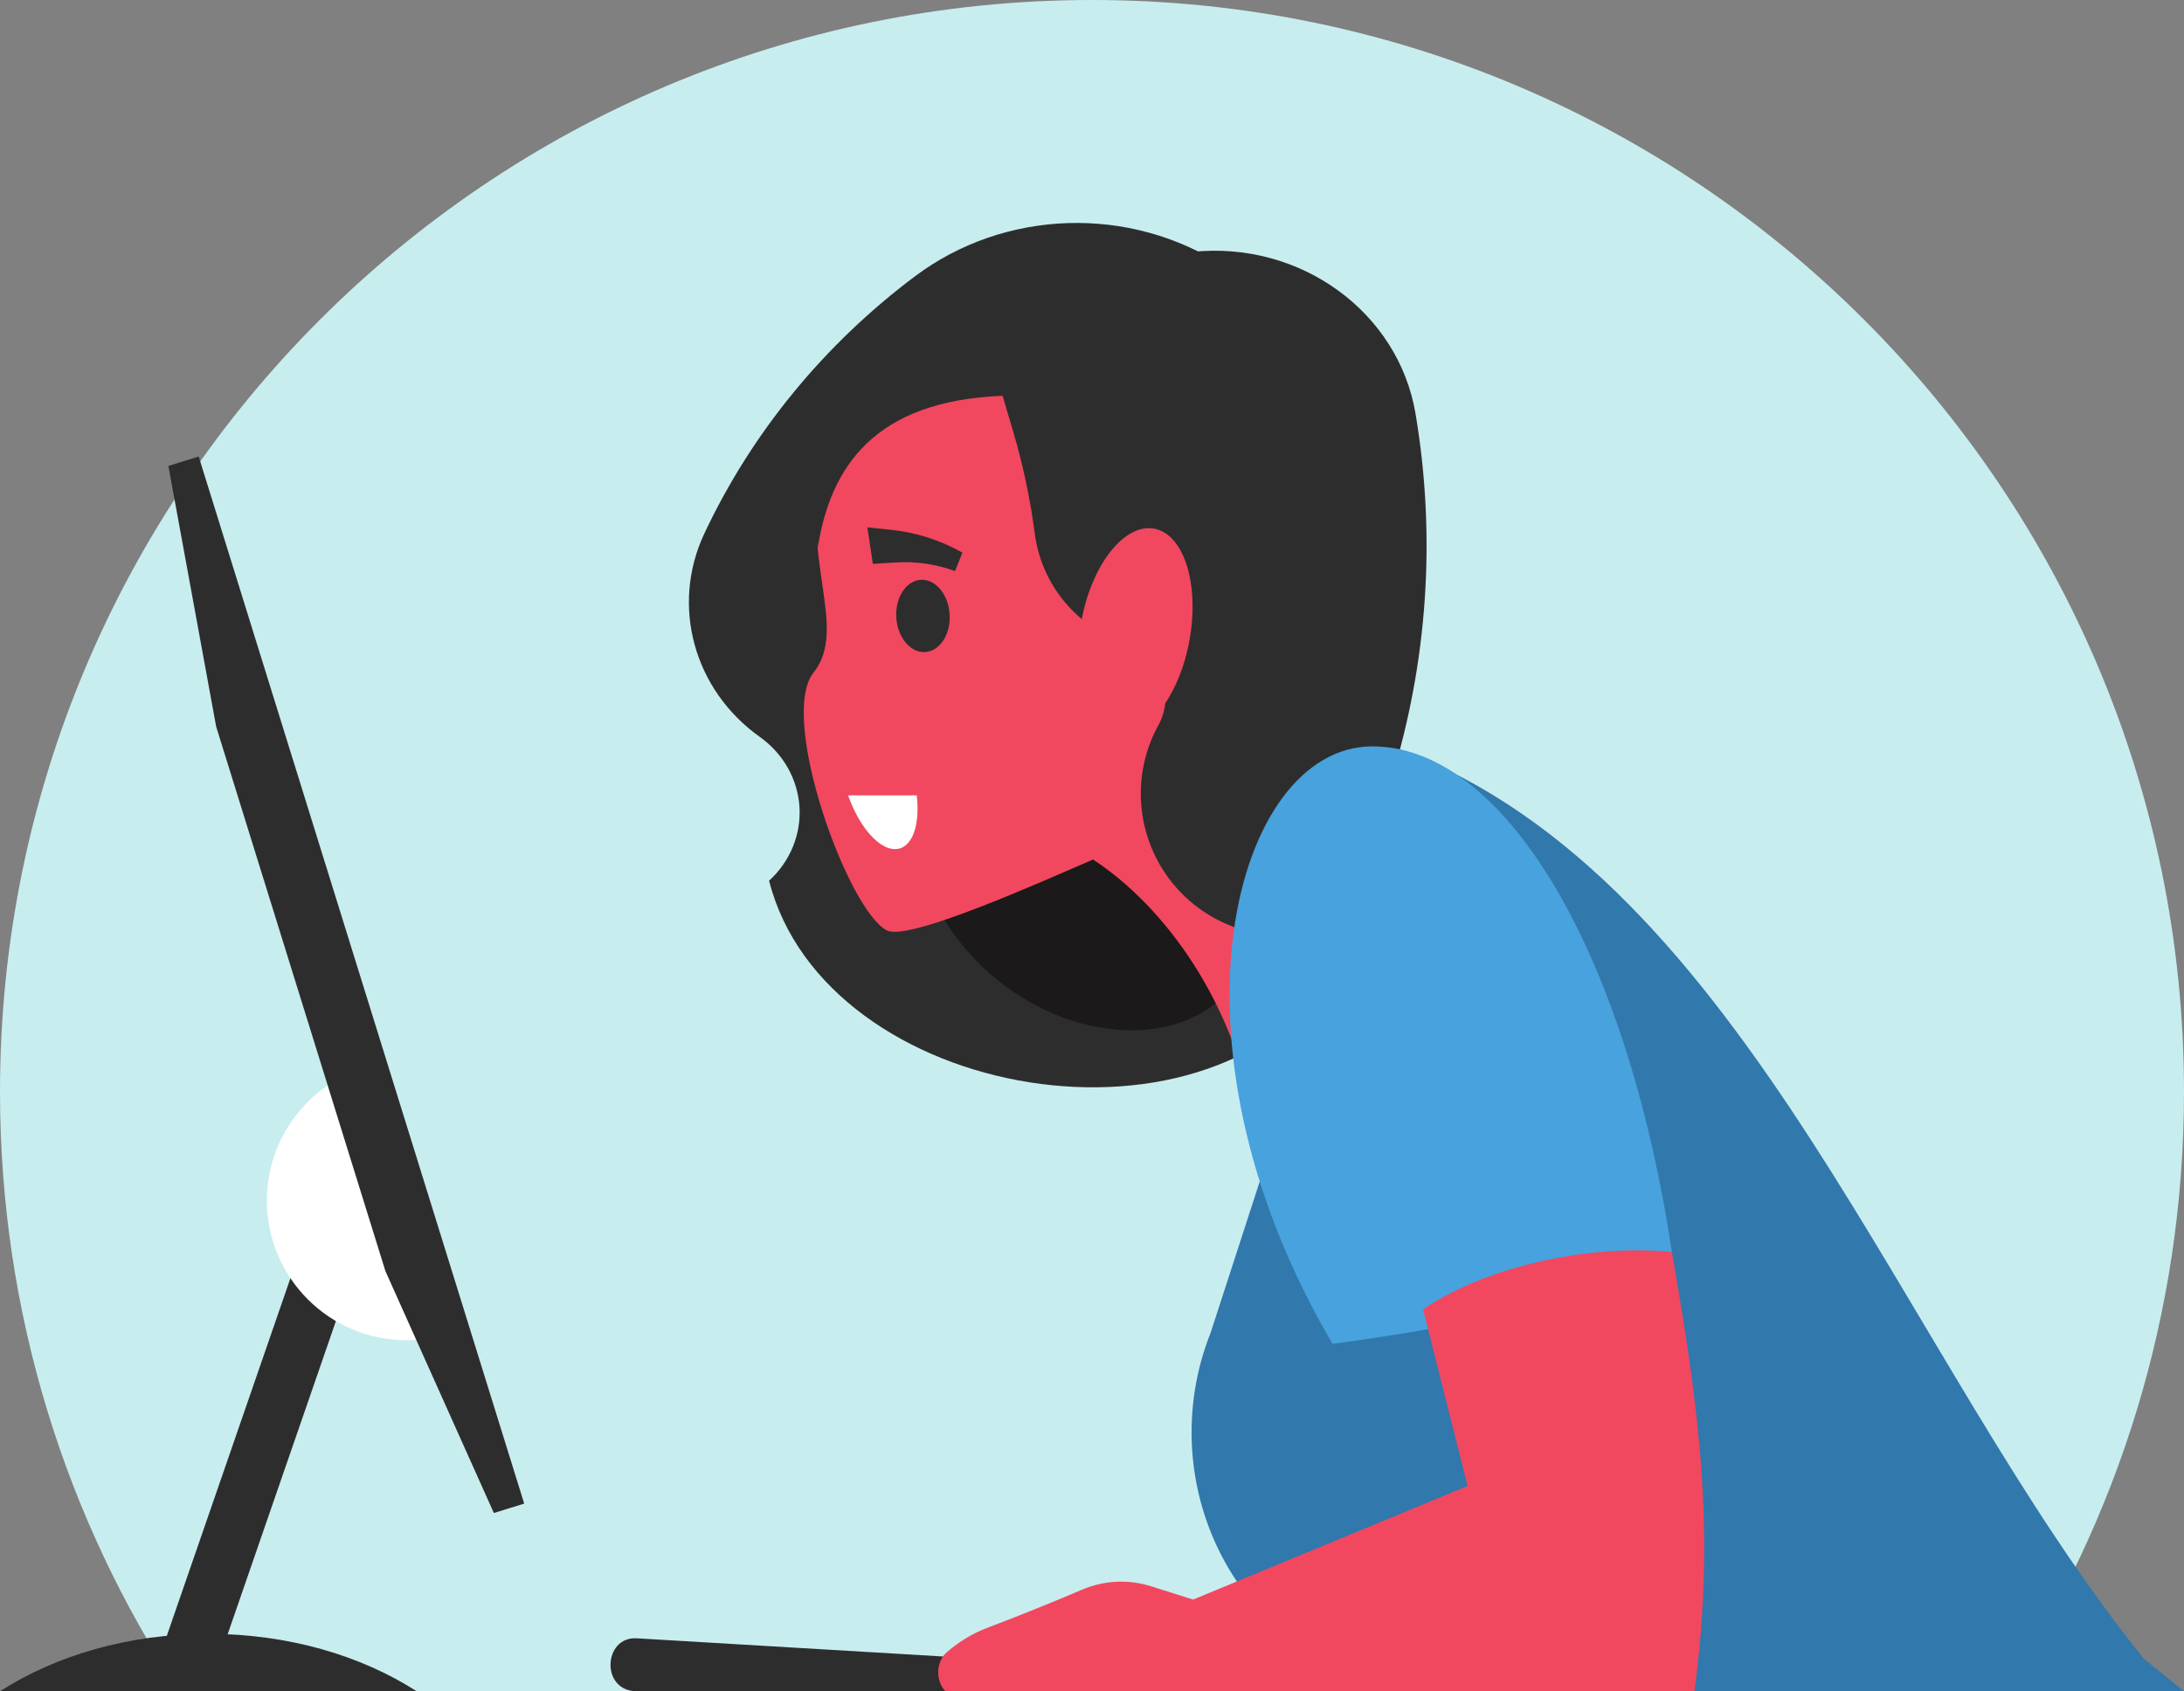 <?xml version="1.0" encoding="UTF-8" standalone="no"?>
<!-- Created with Inkscape (http://www.inkscape.org/) -->

<svg
   version="1.1"
   id="svg1"
   width="766.485"
   height="593.653"
   viewBox="0 0 766.485 593.653"
   sodipodi:docname="girl-peering-at-monitor-screen.eps"
   inkscape:version="1.3.2 (091e20ef0f, 2023-11-25, custom)"
   xmlns:inkscape="http://www.inkscape.org/namespaces/inkscape"
   xmlns:sodipodi="http://sodipodi.sourceforge.net/DTD/sodipodi-0.dtd"
   xmlns="http://www.w3.org/2000/svg"
   xmlns:svg="http://www.w3.org/2000/svg">
  <rect x="0" y="0" width="766.485" height="593.653" fill="#808080" stroke="none"/>
  <defs
     id="defs1" />
  <sodipodi:namedview
     id="namedview1"
     pagecolor="#ffffff"
     bordercolor="#666666"
     borderopacity="1.0"
     inkscape:showpageshadow="2"
     inkscape:pageopacity="0.0"
     inkscape:pagecheckerboard="0"
     inkscape:deskcolor="#d1d1d1"
     inkscape:zoom="1.1209709"
     inkscape:cx="383.59605"
     inkscape:cy="247.55326"
     inkscape:window-width="2560"
     inkscape:window-height="1019"
     inkscape:window-x="1920"
     inkscape:window-y="0"
     inkscape:window-maximized="1"
     inkscape:current-layer="g1">
    <inkscape:page
       x="0"
       y="0"
       inkscape:label="1"
       id="page1"
       width="766.485"
       height="593.653"
       margin="0"
       bleed="0" />
  </sodipodi:namedview>
  <g
     id="g1"
     inkscape:groupmode="layer"
     inkscape:label="1"
     transform="translate(0,-0.004)">
    <g
       id="g46">
      <path
         id="path27"
         d="m 383.243,0.004 c 211.66,0 383.243,171.584 383.243,383.244 0,77.715 -23.153,150.008 -62.907,210.409 H 62.908 C 23.154,533.256 0,460.963 0,383.248 0,171.588 171.584,0.004 383.243,0.004"
         style="fill:#c8edef;fill-opacity:1;fill-rule:evenodd;stroke:none;stroke-width:0.133" />
      <path
         id="path28"
         d="m 105.306,438.893 h 21.162 l -50.004,144.688 H 55.303 l 50.004,-144.688"
         style="fill:#2e2d2d;fill-opacity:1;fill-rule:evenodd;stroke:none;stroke-width:0.133" />
      <path
         id="path29"
         d="m 150.207,469.865 c -2.459,0.38 -4.977,0.579 -7.541,0.579 -27.057,0 -48.99,-21.935 -48.99,-48.991 0,-18.547 10.308,-34.684 25.505,-43.001 l 31.027,91.413"
         style="fill:#ffffff;fill-opacity:1;fill-rule:evenodd;stroke:none;stroke-width:0.133" />
      <path
         id="path30"
         d="m 223.488,593.657 h 121.356 c 7.18,0 7.089,-10.959 -0.404,-11.405 l -120.952,-7.18 c -11.823,-0.701 -12.769,18.585 0,18.585"
         style="fill:#2e2d2d;fill-opacity:1;fill-rule:evenodd;stroke:none;stroke-width:0.133" />
      <path
         id="path31"
         d="m 448.1,105.58 -18.396,-12.013 c -33.088,-21.608 -77.101,-20.217 -108.609,3.433 -31.935,23.969 -57.295,54.947 -73.907,90.279 -11.851,25.207 -3.761,54.863 19.479,71.4 8.193,5.831 13.277,14.796 13.904,24.515 0.624,9.717 -3.272,19.208 -10.657,25.945 19.643,77.536 157.397,101.428 200.52,29.363 L 448.1,105.58"
         style="fill:#2e2d2d;fill-opacity:1;fill-rule:evenodd;stroke:none;stroke-width:0.133" />
      <path
         id="path32"
         d="m 382.092,92.193 36.448,-3.776 c 37.825,-3.917 72.237,21.071 78.255,56.825 7.245,43.044 4.288,87.087 -8.657,128.903 -2.64,8.537 -1.416,17.732 3.377,25.372 4.795,7.639 12.724,13.023 21.875,14.856 l -3.968,11.243 c -6.795,19.249 -24.399,33.223 -45.519,36.125 -21.121,2.901 -42.159,-5.76 -54.397,-22.393 L 382.092,92.193"
         style="fill:#2e2d2d;fill-opacity:1;fill-rule:evenodd;stroke:none;stroke-width:0.133" />
      <path
         id="path33"
         d="m 381.948,251.084 c 33.101,7.809 59.935,38.488 59.935,68.519 0,30.032 -26.833,48.047 -59.935,40.237 -33.099,-7.811 -59.932,-38.489 -59.932,-68.52 0,-30.032 26.833,-48.047 59.932,-40.236"
         style="fill:#1b1919;fill-opacity:1;fill-rule:evenodd;stroke:none;stroke-width:0.133" />
      <path
         id="path34"
         d="m 288.855,162.589 c -8.455,32.989 9.141,57.883 -3.34,73.52 -12.48,15.639 12.067,83.677 25.804,90.519 7.696,3.833 54.889,-17.423 72.292,-24.923 25.22,16.484 50.477,50.835 56.953,94.736 l 61.953,-57.612 -69.276,-63.208 23.396,-141.612 -162.335,-0.001 -5.448,28.581"
         style="fill:#f1485f;fill-opacity:1;fill-rule:evenodd;stroke:none;stroke-width:0.133" />
      <path
         id="path35"
         d="m 304.417,185.112 1.904,12.82 8.097,-0.499 c 7.053,-0.435 14.119,0.6 20.749,3.039 l 2.605,-6.476 c -7.685,-4.368 -16.192,-7.096 -24.985,-8.012 l -8.371,-0.872"
         style="fill:#2e2d2d;fill-opacity:1;fill-rule:evenodd;stroke:none;stroke-width:0.133" />
      <path
         id="path36"
         d="m 323.137,203.524 c 5.168,-0.317 9.709,5.1 10.14,12.104 0.431,7.004 -3.411,12.937 -8.58,13.256 -5.168,0.317 -9.709,-5.101 -10.14,-12.104 -0.431,-7.003 3.412,-12.939 8.58,-13.256"
         style="fill:#2e2d2d;fill-opacity:1;fill-rule:evenodd;stroke:none;stroke-width:0.133" />
      <path
         id="path37"
         d="m 321.731,279.191 c 1.053,9.028 -0.847,16.452 -5.299,18.393 -5.961,2.595 -14.284,-5.607 -18.784,-18.393 h 24.083"
         style="fill:#ffffff;fill-opacity:1;fill-rule:evenodd;stroke:none;stroke-width:0.133" />
      <path
         id="path38"
         d="m 351.864,138.933 3.764,12.735 c 3.44,11.647 5.956,23.549 7.523,35.593 2.345,18.015 14.847,33.072 32.124,38.689 5.649,1.836 10.183,6.097 12.368,11.623 2.183,5.525 1.785,11.736 -1.084,16.939 -10.927,19.819 -7.133,44.515 9.236,60.141 16.372,15.627 41.216,18.268 60.507,6.431 l -10.996,-205.3 -140.965,-4.053 -44.587,30.941 7.212,49.752 c 4.488,-28.725 20.079,-51.752 64.899,-53.491"
         style="fill:#2e2d2d;fill-opacity:1;fill-rule:evenodd;stroke:none;stroke-width:0.133" />
      <path
         id="path39"
         d="m 405.063,185.576 c 10.465,1.924 15.995,19.536 12.356,39.339 -3.64,19.803 -15.073,34.296 -25.536,32.373 -10.465,-1.924 -15.996,-19.536 -12.356,-39.34 3.64,-19.801 15.073,-34.296 25.536,-32.372"
         style="fill:#f1485f;fill-opacity:1;fill-rule:evenodd;stroke:none;stroke-width:0.133" />
      <path
         id="path40"
         d="M 752.377,582.219 C 667.235,476.796 613.469,309.116 491.328,263.04 l -66.459,204.801 c -10.42,26.172 -8.571,55.837 5.013,80.416 13.581,24.577 37.384,41.327 64.519,45.4 h 272.084 l -14.108,-11.439"
         style="fill:#3178ac;fill-opacity:1;fill-rule:evenodd;stroke:none;stroke-width:0.133" />
      <path
         id="path41"
         d="m 467.663,471.725 c 34.413,-4.661 83.403,-12.481 119.097,-32.249 -16.208,-107.624 -59.82,-178.013 -105.587,-177.477 -47.552,0.557 -76.447,102.639 -13.511,209.727"
         style="fill:#47a2dd;fill-opacity:1;fill-rule:evenodd;stroke:none;stroke-width:0.133" />
      <path
         id="path42"
         d="m 586.76,439.476 c 9.445,54.609 15.476,97.645 7.916,154.181 h -196.252 l 15.241,-30.092 101.4,-41.96 -15.619,-61.975 c 20.505,-14.145 56.496,-23.176 87.313,-20.155"
         style="fill:#f1485f;fill-opacity:1;fill-rule:evenodd;stroke:none;stroke-width:0.133" />
      <path
         id="path43"
         d="m 434.827,566.563 -30.825,-9.744 c -8.027,-2.536 -16.501,-2.112 -24.327,1.217 -11.028,4.695 -22.123,9.16 -33.277,13.397 -5.051,1.917 -9.816,4.796 -14.117,8.523 -1.8,1.561 -2.908,4.031 -3.005,6.703 -0.099,2.672 0.824,5.252 2.501,6.999 h 102.856 l 0.195,-27.095"
         style="fill:#f1485f;fill-opacity:1;fill-rule:evenodd;stroke:none;stroke-width:0.133" />
      <path
         id="path44"
         d="m 75.865,255.06 -16.771,-91.509 10.642,-3.305 114.231,367.54 -10.643,3.308 -38.053,-84.893 -59.406,-191.14"
         style="fill:#2e2d2d;fill-opacity:1;fill-rule:evenodd;stroke:none;stroke-width:0.133" />
      <path
         id="path45"
         d="m 73.109,573.504 c 28.013,0 53.594,7.609 73.11,20.153 H 0 c 19.514,-12.544 45.096,-20.153 73.109,-20.153"
         style="fill:#2e2d2d;fill-opacity:1;fill-rule:evenodd;stroke:none;stroke-width:0.133" />
    </g>
  </g>
</svg>
